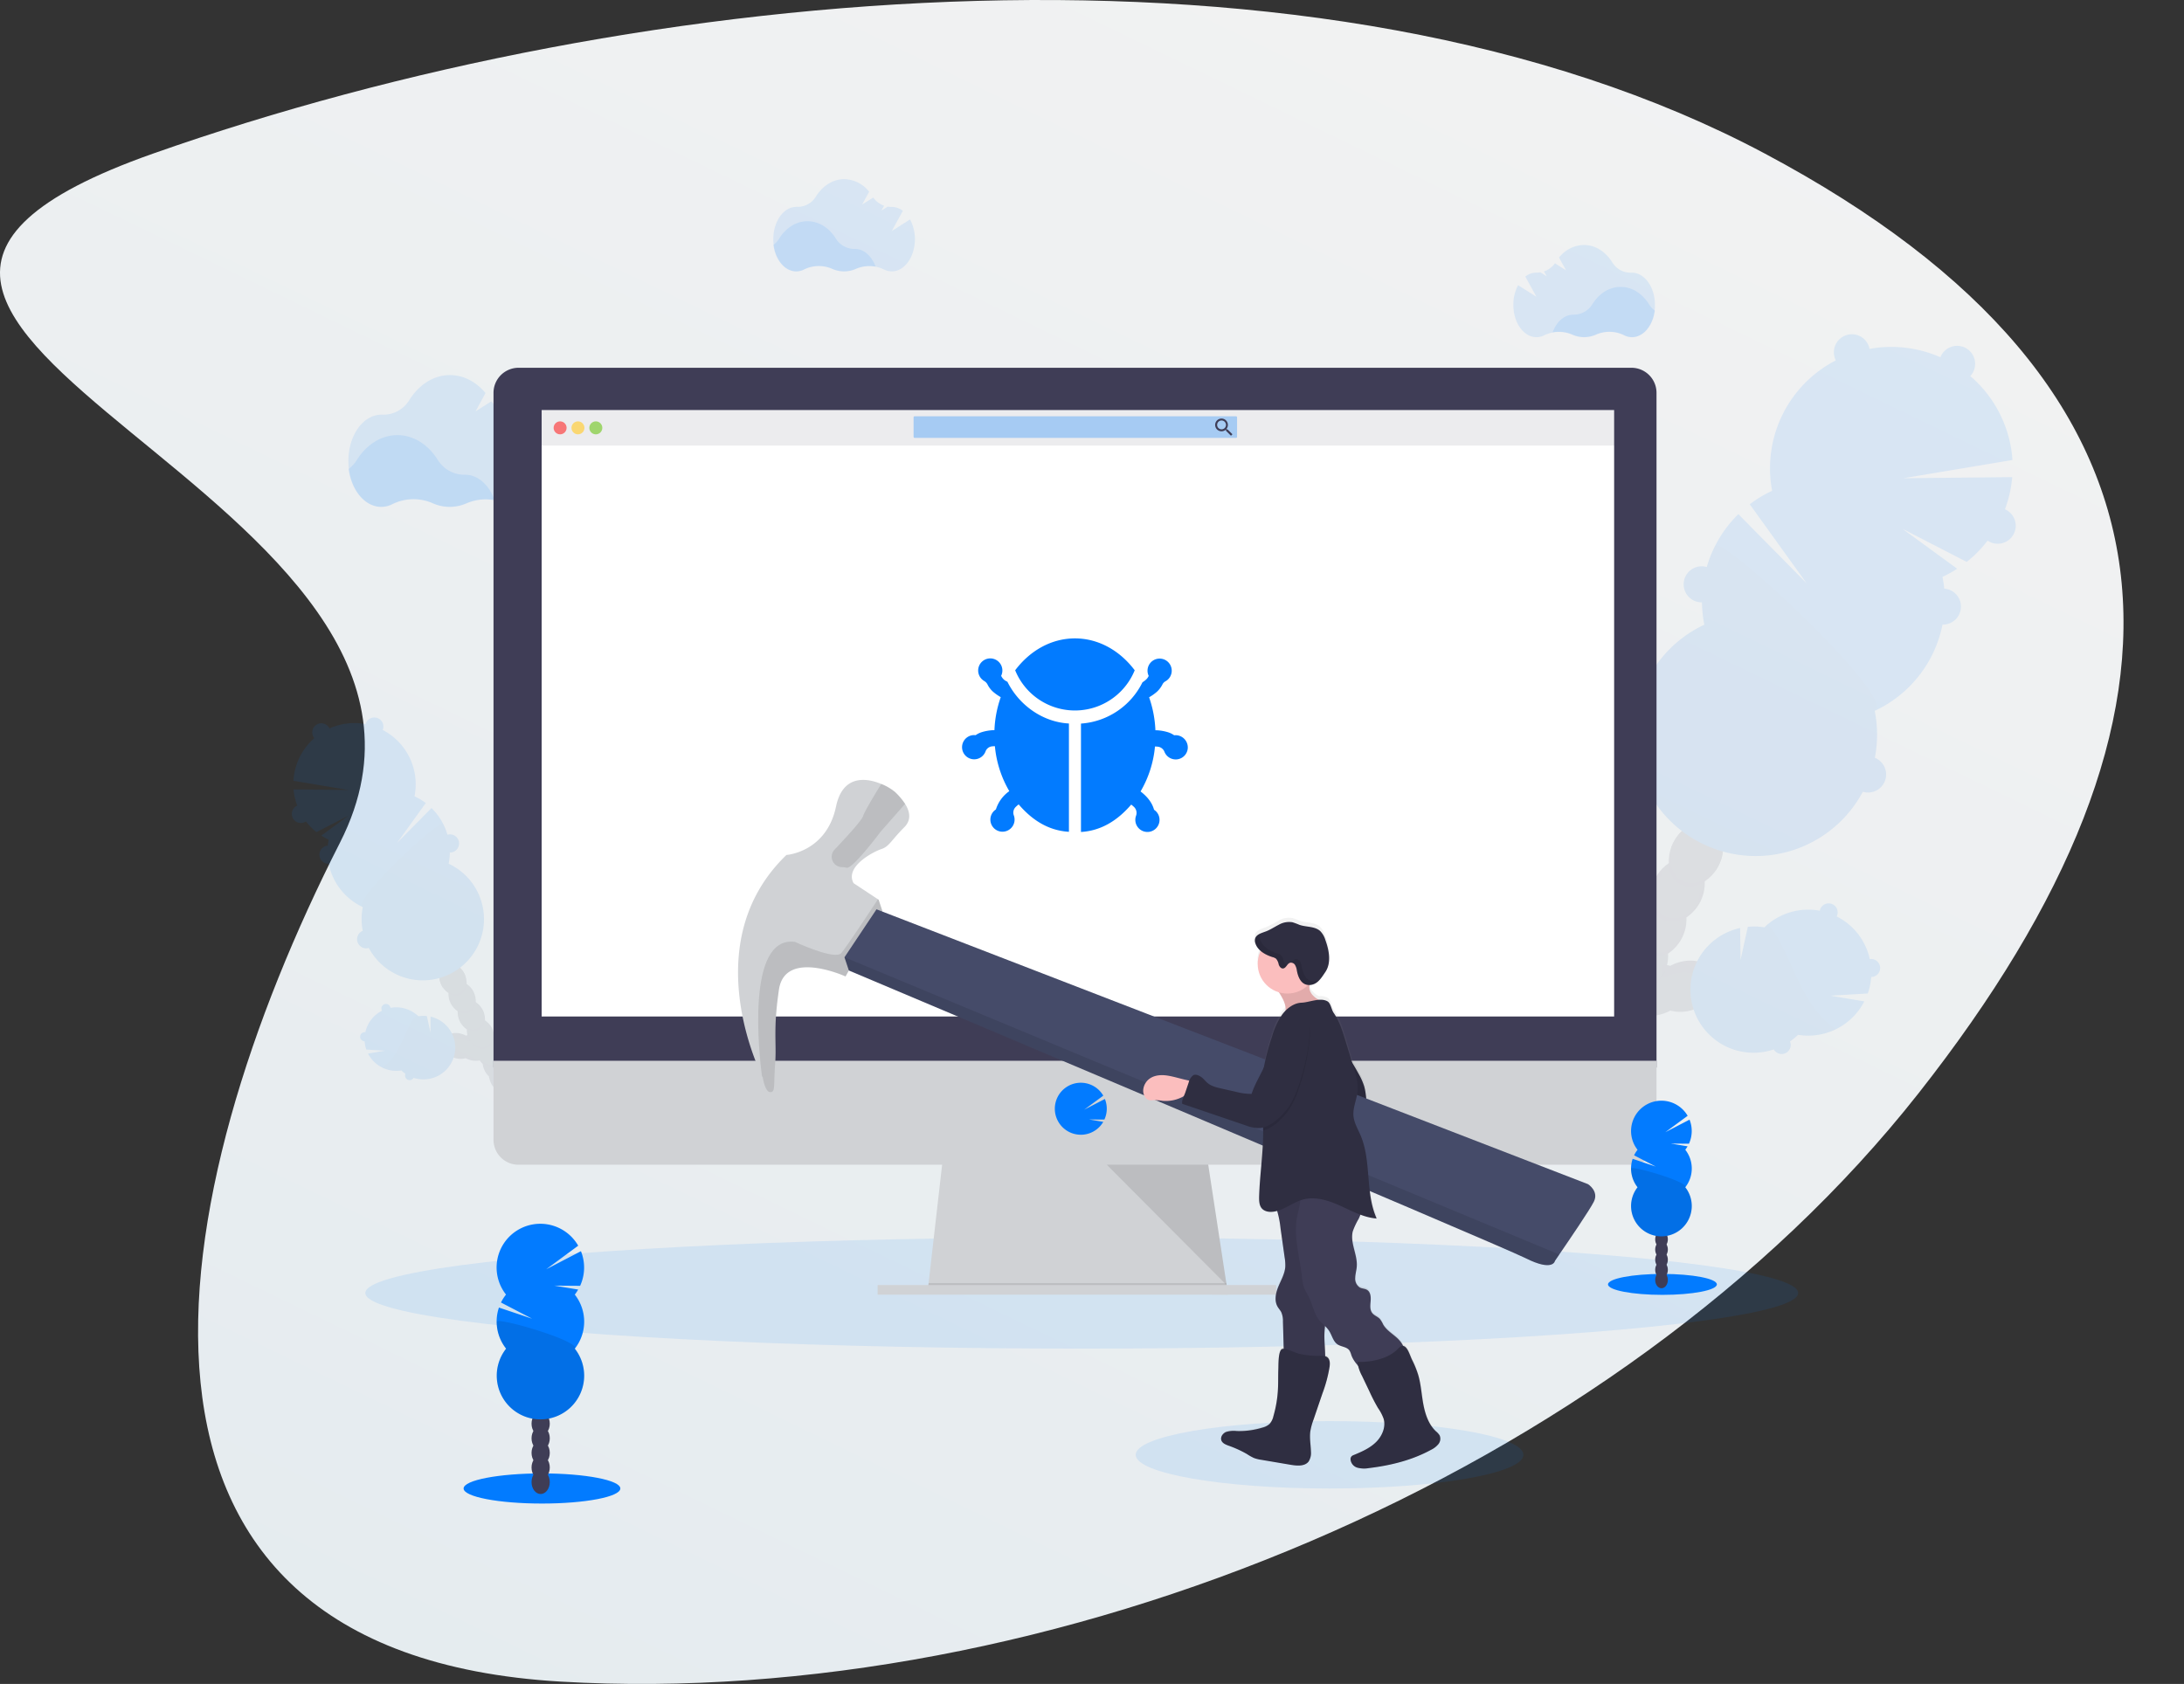 <svg xmlns="http://www.w3.org/2000/svg" xmlns:xlink="http://www.w3.org/1999/xlink" width="943.896" height="727.911" viewBox="0 0 943.896 727.911">
  <rect x="0" y="0" width="943.896" height="727.911" fill="#333333" stroke="none"/>
  <defs>
    <linearGradient id="linear-gradient" x1="0.878" x2="0.174" y2="1" gradientUnits="objectBoundingBox">
      <stop offset="0" stop-color="#f3f3f3"/>
      <stop offset="1" stop-color="#e4ebef"/>
    </linearGradient>
    <clipPath id="clip-path">
      <rect id="Rectangle_66" data-name="Rectangle 66" width="890.512" height="572.488" transform="translate(1152 1803)" fill="#60ffb5" stroke="#707070" stroke-width="1"/>
    </clipPath>
    <linearGradient id="linear-gradient-2" x1="0.459" y1="0.999" x2="0.459" y2="-0.006" gradientUnits="objectBoundingBox">
      <stop offset="0" stop-color="gray" stop-opacity="0.251"/>
      <stop offset="0.54" stop-color="gray" stop-opacity="0.122"/>
      <stop offset="1" stop-color="gray" stop-opacity="0.102"/>
    </linearGradient>
  </defs>
  <g id="qa" transform="translate(-1051.616 -1676.557)">
    <path id="Path_160" data-name="Path 160" d="M-147.252-391.816c211.15-74.457,505.9-101.574,696.641,0s196.386,241.17,66.3,406.3S240.2,280.985,29.051,268.691-143.334,57.126-66.442-93.987-358.4-317.359-147.252-391.816Z" transform="translate(1265 2134.772)" fill="url(#linear-gradient)"/>
    <g id="Mask_Group_4" data-name="Mask Group 4" transform="translate(-47 -49)" clip-path="url(#clip-path)">
      <g id="qa-blue" transform="translate(1224.721 1803)">
        <ellipse id="Ellipse_13" data-name="Ellipse 13" cx="309.626" cy="24.042" rx="309.626" ry="24.042" transform="translate(31.786 457.431)" fill="#027bff" opacity="0.1"/>
        <g id="Group_17" data-name="Group 17" opacity="0.1">
          <path id="Path_53" data-name="Path 53" d="M680.23,386.071c-1.85-5.617-9.354-8.2-16.756-5.77a18.046,18.046,0,0,0-3.082,1.333c-.474-.131-.962-.248-1.457-.335a16.338,16.338,0,0,0,.459-4.947,17.922,17.922,0,0,0,7.941-15.642,17.944,17.944,0,0,0,7.912-15.642,17.31,17.31,0,0,0,6-6.79c3.57-7.067,2.091-15.008-3.307-17.74s-12.676.787-16.246,7.854a17.259,17.259,0,0,0-1.916,8.852,17.944,17.944,0,0,0-7.912,15.642,17.944,17.944,0,0,0-7.912,15.642,17.951,17.951,0,0,0-7.941,15.649,17.31,17.31,0,0,0-6,6.79,18.548,18.548,0,0,0-1.515,4.182,15.429,15.429,0,0,0-3.235-3.446,18.488,18.488,0,0,0-.729-3.278c-2.433-7.409-8.961-11.926-14.571-10.076s-8.2,9.347-5.77,16.756a16.806,16.806,0,0,0,5.508,8.072,18.489,18.489,0,0,0,.729,3.278,16.029,16.029,0,0,0,7.395,9.289,16.932,16.932,0,0,0-.6,2.841,18.424,18.424,0,0,0-5.493,10.862,18.41,18.41,0,0,0-5.493,10.87,17.946,17.946,0,0,0-3.643,4.961c-3.577,7.067-2.1,15.015,3.3,17.74s12.676-.78,16.254-7.854a17.936,17.936,0,0,0,1.821-5.894,18.424,18.424,0,0,0,5.493-10.862,18.41,18.41,0,0,0,5.493-10.87,18.367,18.367,0,0,0,5.427-10.862,18.366,18.366,0,0,0,5.508-10.884,17.565,17.565,0,0,0,2.47-2.914,17.091,17.091,0,0,0,8.939-.561,18.037,18.037,0,0,0,3.082-1.333,16.9,16.9,0,0,0,9.777-.35C677.535,398.223,682.073,391.7,680.23,386.071Z" transform="translate(-64.584 -41.592)" fill="#3f3d56"/>
          <g id="Group_15" data-name="Group 15" opacity="0.1">
            <path id="Path_54" data-name="Path 54" d="M667.168,363.923a15.663,15.663,0,0,1-2.506,2,16.755,16.755,0,0,1-.809,6.142,19.068,19.068,0,0,0,1.53-2.5,17.951,17.951,0,0,0,1.785-5.646Z" transform="translate(-64.584 -41.592)"/>
            <path id="Path_55" data-name="Path 55" d="M675.079,348.282a15.664,15.664,0,0,1-2.506,2,16.754,16.754,0,0,1-.809,6.142,18.686,18.686,0,0,0,1.53-2.506A18.107,18.107,0,0,0,675.079,348.282Z" transform="translate(-64.584 -41.592)"/>
            <path id="Path_56" data-name="Path 56" d="M657.136,342.461a15.963,15.963,0,0,1,.124-3.213,18.161,18.161,0,0,0-3.482,4.786,18.677,18.677,0,0,0-1.107,2.717A16.573,16.573,0,0,1,657.136,342.461Z" transform="translate(-64.584 -41.592)"/>
            <path id="Path_57" data-name="Path 57" d="M606.918,437.119a17.187,17.187,0,0,1,2.149-2.462,16.7,16.7,0,0,1,.634-2.914,18.275,18.275,0,0,0-1.668,2.7,18.661,18.661,0,0,0-1.115,2.674Z" transform="translate(-64.584 -41.592)"/>
            <path id="Path_58" data-name="Path 58" d="M612.411,426.264a17.189,17.189,0,0,1,2.149-2.462,16.744,16.744,0,0,1,.6-2.841h0a18.7,18.7,0,0,0-1.6,2.615,19.488,19.488,0,0,0-1.151,2.688Z" transform="translate(-64.584 -41.592)"/>
            <path id="Path_59" data-name="Path 59" d="M659.248,379.565a15.17,15.17,0,0,1-2.5,2,16.357,16.357,0,0,1-.459,4.947,13.661,13.661,0,0,1,1.457.335,18.041,18.041,0,0,1,3.082-1.333c7.416-2.433,14.913.153,16.756,5.77a8.51,8.51,0,0,1,.233,4.371c2.441-2.87,3.453-6.367,2.4-9.573-1.85-5.617-9.354-8.2-16.756-5.77a18.039,18.039,0,0,0-3.082,1.333c-.474-.131-.962-.248-1.457-.335C659.066,380.723,659.168,380.148,659.248,379.565Z" transform="translate(-64.584 -41.592)"/>
            <path id="Path_60" data-name="Path 60" d="M604.208,442.576a18.274,18.274,0,0,0-1.668,2.7A19.344,19.344,0,0,0,601.418,448a17.839,17.839,0,0,1,2.186-2.477A16.7,16.7,0,0,1,604.208,442.576Z" transform="translate(-64.584 -41.592)"/>
            <path id="Path_61" data-name="Path 61" d="M649.187,358.1a16.031,16.031,0,0,1,.124-3.213,18.162,18.162,0,0,0-3.482,4.786,18.678,18.678,0,0,0-1.107,2.717,16.576,16.576,0,0,1,4.466-4.291Z" transform="translate(-64.584 -41.592)"/>
            <path id="Path_62" data-name="Path 62" d="M637.757,421.893a17.7,17.7,0,0,1-.729,3.191,19.436,19.436,0,0,0,1.523-2.506,18.567,18.567,0,0,0,1.188-2.914A17.648,17.648,0,0,1,637.757,421.893Z" transform="translate(-64.584 -41.592)"/>
            <path id="Path_63" data-name="Path 63" d="M626.77,443.618a17.6,17.6,0,0,1-.729,3.191,18.694,18.694,0,0,0,1.53-2.506,19.285,19.285,0,0,0,1.187-2.914,17.178,17.178,0,0,1-1.989,2.229Z" transform="translate(-64.584 -41.592)"/>
            <path id="Path_64" data-name="Path 64" d="M632.264,432.748a17.556,17.556,0,0,1-.729,3.191,19.424,19.424,0,0,0,1.559-2.462,18.575,18.575,0,0,0,1.188-2.914A17.654,17.654,0,0,1,632.264,432.748Z" transform="translate(-64.584 -41.592)"/>
            <path id="Path_65" data-name="Path 65" d="M643.25,411.03a17.484,17.484,0,0,1-.729,3.184,18.849,18.849,0,0,0,1.523-2.5,18.564,18.564,0,0,0,1.195-2.965A16.918,16.918,0,0,1,643.25,411.03Z" transform="translate(-64.584 -41.592)"/>
            <path id="Path_66" data-name="Path 66" d="M607.282,383.557c5.624-1.843,12.152,2.666,14.571,10.076a18.712,18.712,0,0,1,.729,3.286,15.431,15.431,0,0,1,3.235,3.446,18.6,18.6,0,0,1,1.515-4.189c.255-.5.532-.969.816-1.457a15.349,15.349,0,0,0-2.914-3.045,18.489,18.489,0,0,0-.729-3.278c-2.433-7.409-8.961-11.926-14.571-10.076-3.206,1.049-5.42,3.941-6.28,7.6a8.516,8.516,0,0,1,3.628-2.361Z" transform="translate(-64.584 -41.592)"/>
            <path id="Path_67" data-name="Path 67" d="M633.364,389.386a15.915,15.915,0,0,1,.131-3.206,18.019,18.019,0,0,0-3.49,4.786,18.272,18.272,0,0,0-1.107,2.71A16.756,16.756,0,0,1,633.364,389.386Z" transform="translate(-64.584 -41.592)"/>
            <path id="Path_68" data-name="Path 68" d="M641.276,373.737a15.92,15.92,0,0,1,.131-3.206,17.86,17.86,0,0,0-3.49,4.779,18.67,18.67,0,0,0-1.107,2.717,16.573,16.573,0,0,1,4.466-4.291Z" transform="translate(-64.584 -41.592)"/>
            <path id="Path_69" data-name="Path 69" d="M621.277,454.48a17.667,17.667,0,0,1-.729,3.2,18.748,18.748,0,0,0,2.717-5.457,17.176,17.176,0,0,1-1.989,2.258Z" transform="translate(-64.584 -41.592)"/>
          </g>
          <path id="Path_70" data-name="Path 70" d="M691.027,313.786a17.251,17.251,0,0,0,6-6.79c3.577-7.067,2.1-15.015-3.3-17.747s-12.677.787-16.254,7.861a17.251,17.251,0,0,0-1.909,8.874,17.944,17.944,0,0,0-7.912,15.642,17.2,17.2,0,0,0-6,6.79,17.987,17.987,0,0,0-1.1,2.688,15.19,15.19,0,0,1,7.846-5.828,8.917,8.917,0,0,0,11.321,5.712,15.19,15.19,0,0,1,0,9.77,18.559,18.559,0,0,0,1.515-2.477,17.252,17.252,0,0,0,1.909-8.852,17.9,17.9,0,0,0,7.912-15.642Z" transform="translate(-64.584 -41.592)" fill="#3f3d56"/>
          <path id="Path_71" data-name="Path 71" d="M777.984,213.511a52.45,52.45,0,0,0,6.353-3.519l-23.553-17.208,27.684,14.257a52.549,52.549,0,0,0,19.67-36.652l-47.049.481,47.151-7.883A52.454,52.454,0,1,0,704.366,176.3a52.518,52.518,0,0,0-9.66,5.828l24.588,34.19-29.52-29.928a52.512,52.512,0,0,0-14.694,47.8A52.454,52.454,0,1,0,748.7,271.422a52.454,52.454,0,0,0,29.287-57.911Z" transform="translate(-64.584 -41.592)" fill="#027bff"/>
          <path id="Path_72" data-name="Path 72" d="M679.72,200.164a52.286,52.286,0,0,0-4.626,34.03,52.454,52.454,0,1,0,73.618,37.228C759.006,266.643,682.357,194.911,679.72,200.164Z" transform="translate(-64.584 -41.592)" opacity="0.1"/>
          <circle id="Ellipse_14" data-name="Ellipse 14" cx="7.788" cy="7.788" r="7.788" transform="translate(666.461 67.047)" fill="#027bff"/>
          <circle id="Ellipse_15" data-name="Ellipse 15" cx="7.788" cy="7.788" r="7.788" transform="translate(711.95 72.045)" fill="#027bff"/>
          <circle id="Ellipse_16" data-name="Ellipse 16" cx="7.788" cy="7.788" r="7.788" transform="translate(729.493 142.027)" fill="#027bff"/>
          <circle id="Ellipse_17" data-name="Ellipse 17" cx="7.788" cy="7.788" r="7.788" transform="translate(705.816 176.975)" fill="#027bff"/>
          <circle id="Ellipse_18" data-name="Ellipse 18" cx="7.788" cy="7.788" r="7.788" transform="translate(673.469 249.559)" fill="#027bff"/>
          <circle id="Ellipse_19" data-name="Ellipse 19" cx="7.788" cy="7.788" r="7.788" transform="translate(673.469 249.559)" opacity="0.1"/>
          <circle id="Ellipse_20" data-name="Ellipse 20" cx="7.788" cy="7.788" r="7.788" transform="translate(601.549 167.351)" fill="#027bff"/>
          <circle id="Ellipse_21" data-name="Ellipse 21" cx="7.788" cy="7.788" r="7.788" transform="translate(601.549 167.351)" opacity="0.1"/>
          <path id="Path_73" data-name="Path 73" d="M665.616,344.829c-5.18-2.615-6.746-10.025-3.723-16.858-.16.277-.313.561-.459.86-3.577,7.067-2.1,15.008,3.3,17.74s12.676-.787,16.246-7.854c.153-.291.284-.59.415-.882C677.688,344.326,670.788,347.451,665.616,344.829Z" transform="translate(-64.584 -41.592)" opacity="0.1"/>
          <path id="Path_74" data-name="Path 74" d="M657.922,360.04c-5.173-2.615-6.746-10.025-3.716-16.866-.16.284-.321.568-.466.86-3.577,7.067-2.1,15.015,3.3,17.74s12.676-.78,16.254-7.854c.146-.291.284-.583.415-.882C669.994,359.53,663.1,362.656,657.922,360.04Z" transform="translate(-64.584 -41.592)" opacity="0.1"/>
          <path id="Path_75" data-name="Path 75" d="M650.229,375.245c-5.173-2.615-6.746-10.025-3.716-16.858-.16.277-.32.561-.466.86-3.577,7.067-2.091,15.008,3.307,17.74s12.669-.787,16.246-7.854c.146-.291.284-.59.415-.882C662.308,374.742,655.409,377.868,650.229,375.245Z" transform="translate(-64.584 -41.592)" opacity="0.1"/>
          <path id="Path_76" data-name="Path 76" d="M642.565,390.493c-5.18-2.615-6.746-10.025-3.723-16.858-.16.277-.313.561-.466.852-3.57,7.067-2.091,15.015,3.307,17.747s12.677-.787,16.246-7.861c.153-.291.284-.583.415-.882C654.615,389.947,647.716,393.072,642.565,390.493Z" transform="translate(-64.584 -41.592)" opacity="0.1"/>
          <path id="Path_77" data-name="Path 77" d="M634.85,405.661c-5.18-2.615-6.746-10.025-3.723-16.858-.16.277-.313.561-.459.86-3.577,7.067-2.1,15.008,3.3,17.74s12.676-.787,16.254-7.854c.146-.291.284-.59.415-.882C646.936,405.158,640.022,408.284,634.85,405.661Z" transform="translate(-64.584 -41.592)" opacity="0.1"/>
          <path id="Path_78" data-name="Path 78" d="M627.157,420.873c-5.173-2.615-6.746-10.025-3.716-16.858-.16.277-.321.561-.466.852-3.577,7.067-2.1,15.015,3.307,17.747s12.64-.794,16.283-7.861c.146-.291.284-.583.415-.882C639.228,420.363,632.366,423.488,627.157,420.873Z" transform="translate(-64.584 -41.592)" opacity="0.1"/>
          <path id="Path_79" data-name="Path 79" d="M619.463,436.077c-5.173-2.615-6.746-10.025-3.715-16.858-.16.284-.313.561-.466.86-3.57,7.067-2.091,15.008,3.308,17.74s12.676-.787,16.246-7.854c.153-.291.284-.59.415-.882C631.542,435.575,624.643,438.7,619.463,436.077Z" transform="translate(-64.584 -41.592)" opacity="0.1"/>
          <path id="Path_80" data-name="Path 80" d="M611.777,451.289c-5.18-2.615-6.746-10.025-3.723-16.858q-.241.415-.459.852c-3.577,7.067-2.1,15.015,3.3,17.747s12.677-.787,16.254-7.861c.146-.291.277-.583.408-.882C623.849,450.779,616.95,453.875,611.777,451.289Z" transform="translate(-64.584 -41.592)" opacity="0.1"/>
          <path id="Path_81" data-name="Path 81" d="M606.721,461.284c-5.173-2.623-6.746-10.025-3.716-16.866-.16.284-.321.568-.466.86-3.577,7.067-2.1,15.015,3.3,17.74s12.676-.78,16.254-7.854c.146-.291.284-.583.415-.882C618.793,460.774,611.894,463.9,606.721,461.284Z" transform="translate(-64.584 -41.592)" opacity="0.1"/>
          <path id="Path_82" data-name="Path 82" d="M745.718,393.6a27.247,27.247,0,0,0,1.457-7.132,3.89,3.89,0,1,0-.59-7.737,27.182,27.182,0,0,0-14.308-18.439,3.893,3.893,0,1,0-6.95-3.512,3.641,3.641,0,0,0-.35,1.042,27.313,27.313,0,0,0-23.947,7.176,27.424,27.424,0,0,0-7.154-.211l-3.155,14.359-.189-13.842A27.262,27.262,0,1,0,705.1,417.755a3.847,3.847,0,0,0,1.639,1.574,3.89,3.89,0,0,0,5.333-5.012,27.21,27.21,0,0,0,3.5-2.856,27.283,27.283,0,0,0,28.639-14.447l-14.68-2.47Z" transform="translate(-64.584 -41.592)" fill="#027bff"/>
          <g id="Group_16" data-name="Group 16" opacity="0.1">
            <path id="Path_83" data-name="Path 83" d="M723.039,400.569c-5.42-7.154-8.742-15.627-12.567-23.757a99.357,99.357,0,0,0-5.151-9.733l-2.87-3.344c-.481.408-.962.831-1.457,1.275a27.42,27.42,0,0,0-7.154-.211l-3.154,14.359-.189-13.842a27.262,27.262,0,1,0,14.571,52.454,3.847,3.847,0,0,0,1.639,1.574,3.89,3.89,0,0,0,5.333-5.012,27.217,27.217,0,0,0,3.5-2.856,27.313,27.313,0,0,0,16.348-2.419A38.4,38.4,0,0,1,723.039,400.569Z" transform="translate(-64.584 -41.592)"/>
          </g>
          <path id="Path_84" data-name="Path 84" d="M627.055,369.825a3.89,3.89,0,0,0-3.482-5.646A27.226,27.226,0,0,0,615.048,349a27.332,27.332,0,0,0,.8-8.524l-14.316-2.441,13.9-.874a27.688,27.688,0,0,0-1.027-3.847,3.977,3.977,0,0,0,1.282-1.457,3.9,3.9,0,0,0-4.8-5.42,27.262,27.262,0,0,0-48.659,22.526,3.825,3.825,0,0,0-1.938,1.821,3.89,3.89,0,0,0,4.918,5.369,27.341,27.341,0,0,0,5.165,6.3,27.247,27.247,0,0,0,1.268,17.31l19.2-4.983-17.121,9a27.262,27.262,0,0,0,50.2-11.846,3.883,3.883,0,0,0,3.133-2.12Z" transform="translate(-64.584 -41.592)" fill="#027bff"/>
          <path id="Path_85" data-name="Path 85" d="M627.055,369.825a3.89,3.89,0,0,0-3.482-5.646A27.226,27.226,0,0,0,615.048,349c.117-.459.219-.911.306-1.37a9.6,9.6,0,0,0-1.406,1.246c-2.586,2.834-3.912,6.644-6.469,9.507-3.016,3.38-7.533,5.143-12.043,5.617a45.849,45.849,0,0,1-13.5-1.086c-3.686-.729-7.424-1.574-11.161-1.217a6.241,6.241,0,0,0-1.064.138c.219.211.437.423.663.627a27.248,27.248,0,0,0,1.268,17.31l19.2-4.99-17.121,9a27.262,27.262,0,0,0,50.2-11.846,3.883,3.883,0,0,0,3.133-2.12Z" transform="translate(-64.584 -41.592)" opacity="0.1"/>
        </g>
        <g id="Group_20" data-name="Group 20" opacity="0.1">
          <path id="Path_86" data-name="Path 86" d="M129.781,414.046c.933-2.834,4.714-4.138,8.444-2.914a9.307,9.307,0,0,1,1.552.67c.24-.066.488-.124.729-.168a8.2,8.2,0,0,1-.233-2.492,9.078,9.078,0,0,1-3.985-7.883,9.053,9.053,0,0,1-3.985-7.875,8.742,8.742,0,0,1-3.016-3.424c-1.792-3.555-1.064-7.555,1.668-8.939s6.389.4,8.189,3.956a8.743,8.743,0,0,1,.962,4.466,9.012,9.012,0,0,1,3.985,7.875,9.034,9.034,0,0,1,3.985,7.883,9.012,9.012,0,0,1,3.985,7.875,8.742,8.742,0,0,1,3.023,3.424,9.225,9.225,0,0,1,.729,2.113,7.766,7.766,0,0,1,1.625-1.741,9.163,9.163,0,0,1,.379-1.654c1.231-3.73,4.517-6,7.351-5.1s4.131,4.714,2.914,8.444a8.5,8.5,0,0,1-2.776,4.073,9.231,9.231,0,0,1-.379,1.647,8.087,8.087,0,0,1-3.723,4.677,9.353,9.353,0,0,1,.306,1.457,9.158,9.158,0,0,1,1.843,2.5,8.975,8.975,0,0,1,.918,2.972,9.144,9.144,0,0,1,1.85,2.5,9.027,9.027,0,0,1,.918,2.972,9.071,9.071,0,0,1,1.85,2.506c1.8,3.555,1.056,7.562-1.661,8.932s-6.389-.393-8.189-3.956a9.092,9.092,0,0,1-.918-2.972,9.252,9.252,0,0,1-2.768-5.471,9.252,9.252,0,0,1-2.768-5.471,9.179,9.179,0,0,1-1.85-2.5,9.273,9.273,0,0,1-.918-2.972,9.157,9.157,0,0,1-1.843-2.5,8.976,8.976,0,0,1-.918-2.972,8.475,8.475,0,0,1-1.246-1.457,8.67,8.67,0,0,1-4.5-.277,9.684,9.684,0,0,1-1.559-.678,8.458,8.458,0,0,1-4.918-.175C131.136,420.166,128.855,416.88,129.781,414.046Z" transform="translate(-64.584 -41.592)" fill="#3f3d56"/>
          <g id="Group_18" data-name="Group 18" opacity="0.1">
            <path id="Path_87" data-name="Path 87" d="M136.359,402.878a7.811,7.811,0,0,0,1.268,1.013,8.24,8.24,0,0,0,.408,3.089,8.7,8.7,0,0,1-.772-1.26,9.077,9.077,0,0,1-.9-2.841Z" transform="translate(-64.584 -41.592)"/>
            <path id="Path_88" data-name="Path 88" d="M132.374,395.01a8.166,8.166,0,0,0,1.268,1.005,8.3,8.3,0,0,0,.408,3.1A9.253,9.253,0,0,1,132.374,395.01Z" transform="translate(-64.584 -41.592)"/>
            <path id="Path_89" data-name="Path 89" d="M141.43,392.074a8.092,8.092,0,0,0-.058-1.617,9.225,9.225,0,0,1,1.756,2.411,9.471,9.471,0,0,1,.554,1.37,8.32,8.32,0,0,0-2.251-2.164Z" transform="translate(-64.584 -41.592)"/>
            <path id="Path_90" data-name="Path 90" d="M166.71,439.764a8.486,8.486,0,0,0-1.078-1.239,9.031,9.031,0,0,0-.321-1.457,9.636,9.636,0,0,1,.838,1.355,9.47,9.47,0,0,1,.561,1.341Z" transform="translate(-64.584 -41.592)"/>
            <path id="Path_91" data-name="Path 91" d="M163.92,434.292a8.489,8.489,0,0,0-1.078-1.239,8.559,8.559,0,0,0-.306-1.457h0a9.231,9.231,0,0,1,1.37,2.681Z" transform="translate(-64.584 -41.592)"/>
            <path id="Path_92" data-name="Path 92" d="M140.352,410.775a7.371,7.371,0,0,0,1.26,1,7.94,7.94,0,0,0,.233,2.492,7.3,7.3,0,0,0-.729.168,9.658,9.658,0,0,0-1.559-.67c-3.73-1.224-7.511.08-8.436,2.914a4.24,4.24,0,0,0-.124,2.186,5.049,5.049,0,0,1-1.209-4.816c.933-2.834,4.714-4.138,8.444-2.914a9.307,9.307,0,0,1,1.552.67c.24-.066.488-.124.729-.168a7.523,7.523,0,0,1-.16-.86Z" transform="translate(-64.584 -41.592)"/>
            <path id="Path_93" data-name="Path 93" d="M168.08,442.51a9.319,9.319,0,0,1,.838,1.362,9.472,9.472,0,0,1,.561,1.37A8.55,8.55,0,0,0,168.4,444,9.032,9.032,0,0,0,168.08,442.51Z" transform="translate(-64.584 -41.592)"/>
            <path id="Path_94" data-name="Path 94" d="M145.415,399.964a8.074,8.074,0,0,0-.058-1.617,9.1,9.1,0,0,1,1.756,2.411,9.378,9.378,0,0,1,.554,1.362A8.291,8.291,0,0,0,145.415,399.964Z" transform="translate(-64.584 -41.592)"/>
            <path id="Path_95" data-name="Path 95" d="M151.178,432.092a8.7,8.7,0,0,0,.357,1.6,9.2,9.2,0,0,1-1.37-2.747,8.534,8.534,0,0,0,1.013,1.144Z" transform="translate(-64.584 -41.592)"/>
            <path id="Path_96" data-name="Path 96" d="M156.707,443.035a9.224,9.224,0,0,0,.364,1.6,8.69,8.69,0,0,1-.772-1.26,9.384,9.384,0,0,1-.6-1.457A9.474,9.474,0,0,0,156.707,443.035Z" transform="translate(-64.584 -41.592)"/>
            <path id="Path_97" data-name="Path 97" d="M153.946,437.563a8.7,8.7,0,0,0,.357,1.6,9.379,9.379,0,0,1-.772-1.26,9.175,9.175,0,0,1-.6-1.457,8.538,8.538,0,0,0,1.013,1.115Z" transform="translate(-64.584 -41.592)"/>
            <path id="Path_98" data-name="Path 98" d="M148.409,426.614a8.64,8.64,0,0,0,.357,1.61,9.065,9.065,0,0,1-.729-1.26,8.908,8.908,0,0,1-.6-1.457A8.109,8.109,0,0,0,148.409,426.614Z" transform="translate(-64.584 -41.592)"/>
            <path id="Path_99" data-name="Path 99" d="M166.528,412.779c-2.834-.933-6.12,1.341-7.344,5.1a9.167,9.167,0,0,0-.379,1.654,7.745,7.745,0,0,0-1.632,1.734,9.346,9.346,0,0,0-.765-2.113c-.124-.248-.262-.488-.408-.729a7.745,7.745,0,0,1,1.457-1.53,9.163,9.163,0,0,1,.379-1.654c1.231-3.73,4.517-6,7.351-5.1a5.049,5.049,0,0,1,3.162,3.832A4.32,4.32,0,0,0,166.528,412.779Z" transform="translate(-64.584 -41.592)"/>
            <path id="Path_100" data-name="Path 100" d="M153.385,415.715a8.092,8.092,0,0,0-.058-1.617,9.1,9.1,0,0,1,1.756,2.411,9.471,9.471,0,0,1,.554,1.37,8.217,8.217,0,0,0-2.251-2.164Z" transform="translate(-64.584 -41.592)"/>
            <path id="Path_101" data-name="Path 101" d="M149.4,407.832a8.109,8.109,0,0,0-.058-1.617,9.349,9.349,0,0,1,1.756,2.411,9.47,9.47,0,0,1,.554,1.37A8.32,8.32,0,0,0,149.4,407.832Z" transform="translate(-64.584 -41.592)"/>
            <path id="Path_102" data-name="Path 102" d="M159.476,448.506a8.668,8.668,0,0,0,.364,1.61,9.187,9.187,0,0,1-.772-1.268,9.38,9.38,0,0,1-.6-1.457A9.467,9.467,0,0,0,159.476,448.506Z" transform="translate(-64.584 -41.592)"/>
          </g>
          <path id="Path_103" data-name="Path 103" d="M124.339,377.627a8.684,8.684,0,0,1-3.016-3.417c-1.8-3.562-1.056-7.562,1.661-8.939s6.389.393,8.189,3.956a8.692,8.692,0,0,1,.962,4.459,9.034,9.034,0,0,1,3.985,7.883,8.742,8.742,0,0,1,3.023,3.417,9.637,9.637,0,0,1,.554,1.355,7.7,7.7,0,0,0-3.956-2.914,4.488,4.488,0,0,1-5.7,2.914,7.664,7.664,0,0,0,0,4.918,9.606,9.606,0,0,1-.729-1.246,8.742,8.742,0,0,1-.969-4.459,9.056,9.056,0,0,1-3.985-7.883Z" transform="translate(-64.584 -41.592)" fill="#3f3d56"/>
          <path id="Path_104" data-name="Path 104" d="M80.539,327.111a26.824,26.824,0,0,1-3.2-1.77l11.86-8.67-13.944,7.176a26.475,26.475,0,0,1-9.9-18.461l23.706.248-23.757-3.978a26.438,26.438,0,1,1,52.316,6.7,26.757,26.757,0,0,1,4.867,2.914L110.1,328.495l14.869-15.066a26.46,26.46,0,0,1,7.4,24.078,26.438,26.438,0,1,1-37.082,18.752,26.431,26.431,0,0,1-14.753-29.141Z" transform="translate(-64.584 -41.592)" fill="#027bff"/>
          <path id="Path_105" data-name="Path 105" d="M130.043,320.394a26.315,26.315,0,0,1,2.331,17.142,26.438,26.438,0,1,1-37.082,18.752C90.1,353.877,128.71,317.749,130.043,320.394Z" transform="translate(-64.584 -41.592)" opacity="0.1"/>
          <circle id="Ellipse_22" data-name="Ellipse 22" cx="3.927" cy="3.927" r="3.927" transform="translate(31.749 232.686)" fill="#027bff"/>
          <circle id="Ellipse_23" data-name="Ellipse 23" cx="3.927" cy="3.927" r="3.927" transform="translate(8.83 235.206)" fill="#027bff"/>
          <circle id="Ellipse_24" data-name="Ellipse 24" cx="3.927" cy="3.927" r="3.927" transform="translate(0 270.46)" fill="#027bff"/>
          <circle id="Ellipse_25" data-name="Ellipse 25" cx="3.927" cy="3.927" r="3.927" transform="translate(11.926 288.069)" fill="#027bff"/>
          <circle id="Ellipse_26" data-name="Ellipse 26" cx="3.927" cy="3.927" r="3.927" transform="translate(28.216 324.634)" fill="#027bff"/>
          <circle id="Ellipse_27" data-name="Ellipse 27" cx="3.927" cy="3.927" r="3.927" transform="translate(28.216 324.634)" opacity="0.1"/>
          <circle id="Ellipse_28" data-name="Ellipse 28" cx="3.927" cy="3.927" r="3.927" transform="translate(64.446 283.217)" fill="#027bff"/>
          <circle id="Ellipse_29" data-name="Ellipse 29" cx="3.927" cy="3.927" r="3.927" transform="translate(64.446 283.217)" opacity="0.1"/>
          <path id="Path_106" data-name="Path 106" d="M137.146,393.269c2.608-1.319,3.395-5.049,1.872-8.495.08.146.16.284.233.43,1.8,3.563,1.056,7.562-1.668,8.939s-6.382-.393-8.181-3.956c-.073-.146-.146-.291-.211-.444C131.063,393.014,134.538,394.587,137.146,393.269Z" transform="translate(-64.584 -41.592)" opacity="0.1"/>
          <path id="Path_107" data-name="Path 107" d="M141.015,400.933c2.608-1.319,3.4-5.056,1.88-8.495.08.138.16.284.233.43,1.8,3.563,1.056,7.562-1.668,8.939s-6.382-.393-8.181-3.956c-.08-.146-.146-.3-.211-.444C134.939,400.692,138.421,402.252,141.015,400.933Z" transform="translate(-64.584 -41.592)" opacity="0.1"/>
          <path id="Path_108" data-name="Path 108" d="M144.89,408.59c2.608-1.319,3.4-5.049,1.872-8.495.087.146.16.284.24.437,1.8,3.555,1.049,7.562-1.668,8.932s-6.382-.393-8.181-3.956c-.08-.146-.146-.291-.211-.444C138.807,408.335,142.282,409.908,144.89,408.59Z" transform="translate(-64.584 -41.592)" opacity="0.1"/>
          <path id="Path_109" data-name="Path 109" d="M148.766,416.254c2.608-1.319,3.4-5.049,1.872-8.495.08.138.16.284.233.43,1.807,3.563,1.056,7.562-1.661,8.939s-6.389-.393-8.189-3.956c-.073-.146-.138-.3-.2-.444C142.683,415.992,146.158,417.573,148.766,416.254Z" transform="translate(-64.584 -41.592)" opacity="0.1"/>
          <path id="Path_110" data-name="Path 110" d="M152.642,423.911c2.608-1.319,3.395-5.049,1.872-8.487.08.138.16.284.233.43,1.8,3.563,1.056,7.562-1.661,8.939s-6.389-.4-8.189-3.956c-.073-.153-.138-.3-.211-.444C146.559,423.656,150.034,425.229,152.642,423.911Z" transform="translate(-64.584 -41.592)" opacity="0.1"/>
          <path id="Path_111" data-name="Path 111" d="M156.518,431.575c2.608-1.319,3.395-5.049,1.872-8.495.08.146.16.284.233.43,1.8,3.563,1.056,7.562-1.661,8.939s-6.389-.393-8.189-3.956c-.073-.146-.146-.291-.211-.444C150.435,431.291,153.91,432.894,156.518,431.575Z" transform="translate(-64.584 -41.592)" opacity="0.1"/>
          <path id="Path_112" data-name="Path 112" d="M160.394,439.239c2.6-1.319,3.395-5.056,1.872-8.495.08.138.16.284.233.43,1.8,3.563,1.056,7.562-1.668,8.939s-6.382-.4-8.181-3.956c-.073-.153-.146-.3-.211-.444C154.31,438.977,157.785,440.558,160.394,439.239Z" transform="translate(-64.584 -41.592)" opacity="0.1"/>
          <path id="Path_113" data-name="Path 113" d="M164.262,446.9c2.608-1.319,3.4-5.049,1.872-8.495.087.146.16.284.24.437,1.8,3.555,1.049,7.562-1.668,8.932s-6.382-.393-8.181-3.956c-.08-.146-.146-.291-.211-.444C158.186,446.641,161.654,448.215,164.262,446.9Z" transform="translate(-64.584 -41.592)" opacity="0.1"/>
          <path id="Path_114" data-name="Path 114" d="M166.834,451.93c2.608-1.319,3.395-5.049,1.872-8.495.08.146.16.284.233.437,1.8,3.555,1.056,7.562-1.661,8.932s-6.389-.393-8.189-3.956c-.073-.146-.146-.291-.211-.444C160.729,451.69,164.2,453.249,166.834,451.93Z" transform="translate(-64.584 -41.592)" opacity="0.1"/>
          <path id="Path_115" data-name="Path 115" d="M96.793,417.835a13.528,13.528,0,0,1-.729-3.592,1.96,1.96,0,1,1,.3-3.9,13.711,13.711,0,0,1,7.205-9.289,1.963,1.963,0,1,1,3.5-1.77,1.778,1.778,0,0,1,.175.524,13.784,13.784,0,0,1,12.065,3.643,13.609,13.609,0,0,1,3.643-.1l1.588,7.227.036-6.972a13.733,13.733,0,1,1-7.344,26.438,2.011,2.011,0,0,1-.823.794,1.967,1.967,0,0,1-2.7-2.528,13.725,13.725,0,0,1-1.756-1.457,13.747,13.747,0,0,1-14.425-7.285l7.395-1.246Z" transform="translate(-64.584 -41.592)" fill="#027bff"/>
          <g id="Group_19" data-name="Group 19" opacity="0.1">
            <path id="Path_116" data-name="Path 116" d="M108.216,421.346c2.732-3.643,4.408-7.868,6.331-11.962a48.594,48.594,0,0,1,2.594-4.91l1.457-1.683c.248.211.488.423.729.641a13.609,13.609,0,0,1,3.643-.1l1.588,7.227.022-6.95a13.733,13.733,0,1,1-7.344,26.438,2.011,2.011,0,0,1-.823.794,1.967,1.967,0,0,1-2.7-2.528,13.725,13.725,0,0,1-1.756-1.457,13.842,13.842,0,0,1-8.24-1.217,19.371,19.371,0,0,0,4.5-4.291Z" transform="translate(-64.584 -41.592)"/>
          </g>
          <path id="Path_117" data-name="Path 117" d="M156.569,405.858a1.952,1.952,0,0,1,.867-2.63,1.923,1.923,0,0,1,.889-.211,13.733,13.733,0,0,1,4.291-7.65,13.631,13.631,0,0,1-.4-4.291l7.205-1.209-7-.444a13.588,13.588,0,0,1,.525-1.938,1.923,1.923,0,0,1-.648-.728,1.967,1.967,0,0,1,2.419-2.732,13.572,13.572,0,0,1,5-4.32,13.726,13.726,0,0,1,19.5,15.663,1.96,1.96,0,0,1-1.5,3.621,13.653,13.653,0,0,1-2.6,3.162,13.769,13.769,0,0,1-.634,8.742l-9.638-2.535,8.619,4.539a13.74,13.74,0,0,1-23.918-1.122,13.922,13.922,0,0,1-1.413-4.845A1.945,1.945,0,0,1,156.569,405.858Z" transform="translate(-64.584 -41.592)" fill="#027bff"/>
          <path id="Path_118" data-name="Path 118" d="M156.569,405.858a1.952,1.952,0,0,1,.867-2.63,1.923,1.923,0,0,1,.889-.211,13.733,13.733,0,0,1,4.291-7.65c-.058-.226-.109-.459-.153-.685a5.3,5.3,0,0,1,.729.626c1.3,1.457,1.974,3.344,3.257,4.786a9.4,9.4,0,0,0,6.069,2.834,22.977,22.977,0,0,0,6.8-.546,19.927,19.927,0,0,1,5.624-.619l.539.073-.335.313a13.769,13.769,0,0,1-.634,8.742l-9.66-2.535,8.619,4.539a13.74,13.74,0,0,1-23.918-1.122,13.922,13.922,0,0,1-1.413-4.845A1.945,1.945,0,0,1,156.569,405.858Z" transform="translate(-64.584 -41.592)" opacity="0.1"/>
        </g>
        <path id="Path_119" data-name="Path 119" d="M316.911,79.41a14.738,14.738,0,0,0-8.553.933,12.618,12.618,0,0,1-10.272,0,14.4,14.4,0,0,0-12.079.24,7.489,7.489,0,0,1-3.475.867c-4.9,0-8.968-4.932-9.813-11.438a9.523,9.523,0,0,0,2.448-2.637c2.87-4.626,7.285-7.6,12.3-7.6s9.391,2.914,12.261,7.511a9.471,9.471,0,0,0,8.13,4.473h.131C311.855,71.739,315.228,74.864,316.911,79.41Z" transform="translate(-64.584 -41.592)" fill="#027bff" opacity="0.1"/>
        <path id="Path_120" data-name="Path 120" d="M331.788,59.011l-7.912,5.02,4.8-8.742a7.825,7.825,0,0,0-4.786-1.7h-.124a9.391,9.391,0,0,1-1.639-.124l-2.688,1.7,1.151-2.091A9.609,9.609,0,0,1,315.9,49.54l-4.816,3.009,3.031-5.515a14.043,14.043,0,0,0-10.753-5.442c-4.99,0-9.471,2.972-12.312,7.6a9.194,9.194,0,0,1-8.138,4.371h-.24c-5.508,0-9.981,6.244-9.981,13.959s4.473,13.951,9.981,13.951a7.489,7.489,0,0,0,3.475-.867,14.367,14.367,0,0,1,12.079-.233,12.655,12.655,0,0,0,10.272,0,14.389,14.389,0,0,1,11.97.233,7.541,7.541,0,0,0,3.439.845c5.515,0,9.981-6.244,9.981-13.951a17.746,17.746,0,0,0-2.1-8.487Z" transform="translate(-64.584 -41.592)" fill="#027bff" opacity="0.1"/>
        <path id="Path_121" data-name="Path 121" d="M152.263,180.341a21.127,21.127,0,0,0-12.217,1.326,18,18,0,0,1-14.673-.036,20.559,20.559,0,0,0-17.252.342,10.746,10.746,0,0,1-4.969,1.238c-6.994,0-12.815-7.045-14.024-16.341a13.412,13.412,0,0,0,3.5-3.767c4.1-6.608,10.454-10.855,17.587-10.855s13.4,4.2,17.485,10.731a13.492,13.492,0,0,0,11.657,6.389h.182C145.058,169.362,149.881,173.828,152.263,180.341Z" transform="translate(-64.584 -41.592)" fill="#027bff" opacity="0.1"/>
        <path id="Path_122" data-name="Path 122" d="M173.536,151.163l-11.307,7.169,6.863-12.48a11.176,11.176,0,0,0-6.841-2.441h-.182a13.23,13.23,0,0,1-2.346-.175l-3.817,2.47,1.646-2.987a13.624,13.624,0,0,1-6.7-5.1l-6.863,4.371,4.32-7.941c-4.014-4.816-9.42-7.766-15.365-7.766-7.132,0-13.485,4.24-17.587,10.848A13.15,13.15,0,0,1,103.7,143.4h-.386c-7.875,0-14.257,8.925-14.257,19.94s6.382,19.94,14.257,19.94a10.644,10.644,0,0,0,4.969-1.246,20.559,20.559,0,0,1,17.252-.335,18,18,0,0,0,14.673.036,20.581,20.581,0,0,1,17.106.328,10.673,10.673,0,0,0,4.91,1.217c7.875,0,14.257-8.932,14.257-19.94a25.324,25.324,0,0,0-2.943-12.181Z" transform="translate(-64.584 -41.592)" fill="#027bff" opacity="0.1"/>
        <path id="Path_123" data-name="Path 123" d="M609.5,107.823a14.745,14.745,0,0,1,8.553.933,12.6,12.6,0,0,0,10.265,0A14.4,14.4,0,0,1,640.4,109a7.511,7.511,0,0,0,3.475.867c4.9,0,8.976-4.932,9.821-11.438a9.42,9.42,0,0,1-2.448-2.637c-2.856-4.641-7.322-7.635-12.327-7.635s-9.383,2.914-12.254,7.511a9.471,9.471,0,0,1-8.145,4.5H618.4C614.524,100.151,611.143,103.277,609.5,107.823Z" transform="translate(-64.584 -41.592)" fill="#027bff" opacity="0.1"/>
        <path id="Path_124" data-name="Path 124" d="M594.584,87.424l7.912,5.005-4.808-8.742a7.839,7.839,0,0,1,4.786-1.7h.131a9.47,9.47,0,0,0,1.639-.124l2.681,1.7-1.151-2.091a9.624,9.624,0,0,0,4.735-3.519l4.8,3.045-3.038-5.515a14,14,0,0,1,10.76-5.442c4.99,0,9.471,2.972,12.312,7.6a9.187,9.187,0,0,0,8.138,4.371h.262c5.515,0,9.981,6.244,9.981,13.959s-4.466,13.951-9.981,13.951a7.533,7.533,0,0,1-3.475-.867,14.367,14.367,0,0,0-12.079-.233,12.64,12.64,0,0,1-10.265,0,14.4,14.4,0,0,0-11.977.233,7.518,7.518,0,0,1-3.439.845c-5.508,0-9.981-6.244-9.981-13.951a17.747,17.747,0,0,1,2.055-8.524Z" transform="translate(-64.584 -41.592)" fill="#027bff" opacity="0.1"/>
        <ellipse id="Ellipse_30" data-name="Ellipse 30" cx="83.781" cy="14.571" rx="83.781" ry="14.571" transform="translate(364.725 536.841)" fill="#027bff" opacity="0.1"/>
        <path id="Path_125" data-name="Path 125" d="M404.656,482.2l-129.817-1.668.386-3.329,6.273-54.924H395.505l8.385,54.924.641,4.167Z" fill="#d0d2d5"/>
        <path id="Path_126" data-name="Path 126" d="M404.532,481.37H339.751l-64.912-.838.386-3.329H403.891Z" opacity="0.1"/>
        <rect id="Rectangle_67" data-name="Rectangle 67" width="172.261" height="4.16" transform="translate(253.201 478.041)" fill="#d0d2d5"/>
        <path id="Path_127" data-name="Path 127" d="M654.4,133.992a10.833,10.833,0,0,0-10.782-10.87H162.55a10.833,10.833,0,0,0-10.782,10.884V425.6H654.4Z" transform="translate(-64.584 -41.592)" fill="#3f3d56"/>
        <path id="Path_128" data-name="Path 128" d="M151.768,422.687V456.84a10.782,10.782,0,0,0,10.782,10.782H643.614A10.782,10.782,0,0,0,654.4,456.84V422.687Z" transform="translate(-64.584 -41.592)" fill="#d0d2d5"/>
        <rect id="Rectangle_68" data-name="Rectangle 68" width="463.514" height="262.133" transform="translate(107.99 99.816)" fill="#fff"/>
        <path id="Path_129" data-name="Path 129" d="M405.581,454.662a11.219,11.219,0,0,0,8.837-4.291h0a11.7,11.7,0,0,0,.874-1.282l-6.171-1.042,6.666.044a11.234,11.234,0,0,0,.211-8.9l-8.939,4.633,8.247-6.061a11.234,11.234,0,1,0-18.556,12.574h0a11.219,11.219,0,0,0,8.83,4.32Z" transform="translate(-64.584 -41.592)" fill="#027bff"/>
        <path id="Path_130" data-name="Path 130" d="M352.231,426.024l51.791,52.017-7.948-52.017Z" opacity="0.1"/>
        <rect id="Rectangle_69" data-name="Rectangle 69" width="464.016" height="15.314" transform="translate(107.626 99.845)" fill="#444053" opacity="0.1"/>
        <rect id="Rectangle_70" data-name="Rectangle 70" width="139.805" height="9.318" rx="0.423" transform="translate(268.734 102.512)" fill="#027bff" opacity="0.3"/>
        <path id="Path_131" data-name="Path 131" d="M468.97,149.728h-.342l-.124-.109a2.834,2.834,0,0,0,.656-1.814,2.754,2.754,0,1,0-2.747,2.776,2.841,2.841,0,0,0,1.814-.663l.124.109v.342l2.135,2.135.634-.641Zm-2.557,0a1.909,1.909,0,1,1,1.36-.562,1.923,1.923,0,0,1-1.36.562Z" transform="translate(-64.584 -41.592)" fill="#3f3d56"/>
        <circle id="Ellipse_31" data-name="Ellipse 31" cx="2.805" cy="2.805" r="2.805" transform="translate(113.163 104.697)" fill="#fa5959" opacity="0.8"/>
        <circle id="Ellipse_32" data-name="Ellipse 32" cx="2.805" cy="2.805" r="2.805" transform="translate(120.878 104.697)" fill="#fed253" opacity="0.8"/>
        <circle id="Ellipse_33" data-name="Ellipse 33" cx="2.805" cy="2.805" r="2.805" transform="translate(128.6 104.697)" fill="#8ccf4d" opacity="0.8"/>
        <path id="Path_132" data-name="Path 132" d="M428.887,253.886c-6.36-8.451-15.576-13.784-25.834-13.784s-19.474,5.333-25.834,13.784a27.89,27.89,0,0,0,51.667,0Z" transform="translate(-64.584 -41.592)" fill="#027bff"/>
        <path id="Path_133" data-name="Path 133" d="M373.861,258.833a6.681,6.681,0,0,1-1.282-.729,5.143,5.143,0,0,1-1.413-1.829,5.231,5.231,0,1,0-8.538,1.268,5.83,5.83,0,0,0,1.239,1A3.6,3.6,0,0,1,365.257,260a10.52,10.52,0,0,0,2.419,3.176,21.13,21.13,0,0,0,3.315,2.331,48.307,48.307,0,0,0-2.725,14.25,19.706,19.706,0,0,0-5.551.9,8.952,8.952,0,0,0-2.572,1.282,6.164,6.164,0,0,0-.634-.044,5.238,5.238,0,1,0,4.9,7.081,3.344,3.344,0,0,1,2.7-2.186,12.207,12.207,0,0,1,1.348-.087,46.917,46.917,0,0,0,6.229,19.43,15.284,15.284,0,0,0-5.792,7.912,2.184,2.184,0,0,0-.415.3,4.961,4.961,0,0,0-.612.568,5.231,5.231,0,1,0,8.779,1.712,3.431,3.431,0,0,1,.852-3.7,14.679,14.679,0,0,1,1.239-1.064c5.908,6.9,12.939,11.321,21.718,11.846V276.893C388.854,276.259,378.742,268.7,373.861,258.833Zm72.729,23.109a5.776,5.776,0,0,0-.634.044,9.877,9.877,0,0,0-2.572-1.282,19.569,19.569,0,0,0-5.551-.9,49.366,49.366,0,0,0-2.725-14.243,21.13,21.13,0,0,0,3.315-2.331,11.351,11.351,0,0,0,2.506-3.329,3.074,3.074,0,0,1,1.289-1.275,5.231,5.231,0,1,0-7.285-2.309,4.968,4.968,0,0,1-1.413,1.829,13.734,13.734,0,0,1-1.282.94,32.087,32.087,0,0,1-26.577,17.842v46.852c8.742-.525,15.816-4.969,21.718-11.846.459.364.845.692,1.173,1a3.541,3.541,0,0,1,.918,3.81,5.231,5.231,0,1,0,8.8-1.7,4.968,4.968,0,0,0-.612-.568c-.24-.189-.415-.3-.415-.3-.8-2.914-2.7-5.515-5.828-7.912a46.917,46.917,0,0,0,6.229-19.43,11.583,11.583,0,0,1,1.29.087,3.5,3.5,0,0,1,2.8,2.186,5.231,5.231,0,0,0,10.09-1.588,5.311,5.311,0,0,0-5.238-5.581Z" transform="translate(-64.584 -41.592)" fill="#027bff"/>
        <path id="Path_134" data-name="Path 134" d="M560.714,584.508a6.964,6.964,0,0,0-1.581-1.756c-3.184-3.009-4.663-7.424-5.449-11.751s-1.013-8.742-2.273-12.975a42.793,42.793,0,0,0-2.564-6.316c-.729-1.559-1.646-4.612-2.98-5.7a1.966,1.966,0,0,0-.918-.444,10.819,10.819,0,0,0-2.637-3.512c-2.084-1.887-4.626-3.388-6.018-5.828a13.119,13.119,0,0,0-1.406-2.4c-.94-1.035-2.426-1.457-3.293-2.55-1.129-1.413-.874-3.439-.729-5.238s0-3.956-1.559-4.9c-.932-.576-2.135-.517-3.1-1.027-1.457-.729-2.033-2.564-2-4.2s.539-3.235.67-4.874c.408-5.216-3.031-10.4-1.7-15.459a31.434,31.434,0,0,1,2.506-5.362,11.2,11.2,0,0,0,.729-1.85,26.033,26.033,0,0,0,7.1,1.712c-4.014-9-2.994-19.466-4.867-29.141l.24-.328a15.183,15.183,0,0,0,3.074-8.64c0-3.6-1.683-6.965-2.441-10.491-.648-2.994-.619-6.127-1.457-9.07a27.431,27.431,0,0,0-2.3-5.26q-1.362-2.528-2.863-4.976-1.4-4.633-2.8-9.267c-1.311-4.335-2.659-8.742-5.209-12.487-.933-1.37-1.217-4.153-2.652-4.983a6.418,6.418,0,0,0-3.788-.663c-2.025-1.137-3.8-2.776-4.058-5.02a4.866,4.866,0,0,1,.146-1.457h.248c3.206-.291,4.83-3.118,6.5-5.6,2.7-4.007,1.668-9.427,0-13.988a9.471,9.471,0,0,0-2.186-3.854c-2.339-2.186-6.039-1.7-9.056-2.761-1.013-.35-1.96-.882-2.994-1.129a8.96,8.96,0,0,0-5.938,1.115,59.08,59.08,0,0,1-5.471,2.849c-1.923.729-4.3,1.3-4.772,3.278a3.643,3.643,0,0,0,.16,1.989,7.416,7.416,0,0,0,2.251,3.249,12.975,12.975,0,0,0,7.919,18.082c.554.889,1.071,1.792,1.544,2.717a8.962,8.962,0,0,1,1.268,5.3,16.348,16.348,0,0,0-1.457,1.785,34.333,34.333,0,0,0-4.371,9.74,103.2,103.2,0,0,0-3.519,13.31c-1.778,3.781-3.949,7.395-5.238,11.365a25.652,25.652,0,0,1-6.834-.918l-6.149-1.391c-2.142-.488-4.371-1.013-6.047-2.426-.889-.729-1.581-1.7-2.484-2.419s-2.717-1.566-3.708-.969a2.915,2.915,0,0,0-.5.386c-.9-1.829-1.763-3.643-2.812-5.413-1.508-2.477-3.752-4.743-6.593-5.216a6.71,6.71,0,0,0-4.947,1.151c-1.661,1.18-2.7,3.643-1.457,5.3a9.685,9.685,0,0,0,1.013,1.035,21.279,21.279,0,0,1,2.251,3.125,15.962,15.962,0,0,0,9.828,6.382l-.255.729c-.517,1.515-1.617,3.344-1.341,4.918l27.349,9.362a16.85,16.85,0,0,0,5.508,1.217,8.893,8.893,0,0,0,2.186-.291v1.457c.073,9.609-1.457,19.153-1.741,28.755-.051,1.756,0,3.643,1.107,5.012,1.238,1.5,3.439,1.8,5.355,1.457a12.45,12.45,0,0,0,1.355-.306,50.5,50.5,0,0,1,1.4,7.365l1.807,13.012a19.77,19.77,0,0,1,.284,4.036c-.211,3.053-1.821,5.785-2.987,8.6s-1.858,6.193-.328,8.83c.481.816,1.144,1.508,1.574,2.353a9.574,9.574,0,0,1,.729,4.138q.168,5.887.321,11.788a1.333,1.333,0,0,0-.918.182c-1.515,1.18-1.348,6.8-1.457,8.538-.117,2.914,0,5.887-.16,8.83a52.613,52.613,0,0,1-1.9,11.722,7.5,7.5,0,0,1-1.668,3.359,7.1,7.1,0,0,1-2.965,1.537,33.869,33.869,0,0,1-11.227,1.53,11.049,11.049,0,0,0-4.568.386c-1.428.583-2.579,2.186-2.062,3.643.444,1.224,1.792,1.807,3.009,2.266a47.739,47.739,0,0,1,8.014,3.686,21.665,21.665,0,0,0,3.1,1.756,15.964,15.964,0,0,0,3.191.787l12.917,2.229c2.645.452,5.828.729,7.511-1.457a6.621,6.621,0,0,0,1-4.284c-.073-2.914-.656-5.879-.277-8.793a27.061,27.061,0,0,1,1.355-5.049q1.931-5.734,3.876-11.46a60.225,60.225,0,0,0,3.111-11.722c.182-1.457.168-3.118-.947-4.029a2.58,2.58,0,0,0-.962-.5c-.044-3.512-.5-7.03-.306-10.542.051-.874.138-1.749.211-2.63a12.826,12.826,0,0,1,1.8,2.127c1.246,1.952,1.7,4.531,3.606,5.828,1.617,1.107,4.014,1.049,5.151,2.652a7.473,7.473,0,0,1,.816,1.974A14.075,14.075,0,0,0,525.439,554a23.319,23.319,0,0,0,1.8,4.619q1.61,3.4,3.206,6.783a79.091,79.091,0,0,0,3.643,7.118,20.073,20.073,0,0,1,2.441,4.706c1.027,3.6-.648,7.548-3.3,10.2s-6.149,4.174-9.595,5.6a2.7,2.7,0,0,0-.976.583,1.887,1.887,0,0,0-.444,1.268,4.113,4.113,0,0,0,2.972,3.643,11.118,11.118,0,0,0,4.976.182c9.311-1.129,18.592-3.4,26.825-7.926a9.469,9.469,0,0,0,3.2-2.47,3.737,3.737,0,0,0,.532-3.8Z" transform="translate(-64.584 -41.592)" fill="url(#linear-gradient-2)"/>
        <path id="Path_135" data-name="Path 135" d="M521.367,421.135q2.331,3.577,4.371,7.329a26.953,26.953,0,0,1,2.31,5.224c.845,2.914.823,6.025,1.457,9,.729,3.5,2.433,6.834,2.433,10.418a14.979,14.979,0,0,1-3.074,8.568,40.667,40.667,0,0,1-6.426,6.63,136.685,136.685,0,0,1-9.092-44.593,15.646,15.646,0,0,1,.685-6.265c.474-1.239,2.747-4.633,4.211-3.3.532.488.67,2.688,1,3.424a26.314,26.314,0,0,0,2.127,3.57Z" transform="translate(-64.584 -41.592)" fill="#2f2e41"/>
        <path id="Path_136" data-name="Path 136" d="M521.367,421.135q2.331,3.577,4.371,7.329a26.953,26.953,0,0,1,2.31,5.224c.845,2.914.823,6.025,1.457,9,.729,3.5,2.433,6.834,2.433,10.418a14.979,14.979,0,0,1-3.074,8.568,40.667,40.667,0,0,1-6.426,6.63,136.685,136.685,0,0,1-9.092-44.593,15.646,15.646,0,0,1,.685-6.265c.474-1.239,2.747-4.633,4.211-3.3.532.488.67,2.688,1,3.424a26.314,26.314,0,0,0,2.127,3.57Z" transform="translate(-64.584 -41.592)" opacity="0.1"/>
        <path id="Path_137" data-name="Path 137" d="M329.3,321.741c-5.763,5.755-6.455,8.291-9.915,9.435s-15.911,7.591-12,14.738l10.52,6.95.306.2,1.61,4.837-15.911,28.325s-26.227-11.992-28.8,5.748-.94,22.584-1.632,32.055.226,12.21-2.084,12.21-3.22-6.222-3.22-6.222-.146-.284-.4-.816c-3.431-7.132-26.723-59.492,10.586-95.481,0,0,17.281-1.137,21.441-20.953,2.87-13.7,12.91-12.516,19.583-9.726a22.133,22.133,0,0,1,5.989,3.519,29.49,29.49,0,0,1,4.291,5.1C331.562,314.667,332.6,318.434,329.3,321.741Z" transform="translate(-64.584 -41.592)" fill="#d0d2d5"/>
        <path id="Path_138" data-name="Path 138" d="M318.208,353.068l1.61,4.837-15.911,28.325s-26.227-11.992-28.8,5.748-.94,22.584-1.632,32.055.226,12.21-2.084,12.21-3.22-6.222-3.22-6.222-.146-.284-.4-.816c-1.158-8.859-7.03-60.679,14.257-57.926,0,0,17.273,8.072,20.035,4.852,2.186-2.55,11.89-17.215,15.838-23.233Z" transform="translate(-64.584 -41.592)" opacity="0.1"/>
        <path id="Path_139" data-name="Path 139" d="M329.661,311.622l-10.52,11.955s-12.217,16.348-14.753,15.656a11.828,11.828,0,0,0-2.309-.27,4.488,4.488,0,0,1-2.914-7.562c4.167-4.371,11.846-12.669,12.349-14.512s5.391-9.923,7.839-13.879a22.133,22.133,0,0,1,5.989,3.519,29.5,29.5,0,0,1,4.32,5.092Z" transform="translate(-64.584 -41.592)" opacity="0.1"/>
        <path id="Path_140" data-name="Path 140" d="M627.31,483.621c-1.785,3.57-10.928,16.96-14.928,22.81l-1.872,2.754s-.729,4.837-12.669-1.158S305.35,383.652,305.35,383.652l-1.9-5.712,13.842-20.727,307.491,118.8S629.619,479.01,627.31,483.621Z" transform="translate(-64.584 -41.592)" fill="#454b69"/>
        <path id="Path_141" data-name="Path 141" d="M612.382,506.432l-1.872,2.754s-.729,4.837-12.669-1.158S305.35,383.652,305.35,383.652l-1.9-5.712Z" transform="translate(-64.584 -41.592)" opacity="0.1"/>
        <path id="Path_142" data-name="Path 142" d="M443.159,429.105c-2.849-.466-6.01-.24-8.225,1.61a6.768,6.768,0,0,0-2.36,4.488c-.189,2.018.984,4.415,3.009,4.568a9.584,9.584,0,0,0,1.457-.095,21.775,21.775,0,0,1,3.818.321,15.583,15.583,0,0,0,13.281-5.362c1.741-2.186-.554-3.133-2.608-3.57C448.717,430.468,445.971,429.557,443.159,429.105Z" transform="translate(-64.584 -41.592)" fill="#fbbebe"/>
        <path id="Path_143" data-name="Path 143" d="M491.883,494.9l1.807,12.837a19.557,19.557,0,0,1,.277,4.014c-.211,3.023-1.821,5.734-2.98,8.531s-1.865,6.149-.328,8.742c.474.809,1.137,1.5,1.566,2.339a9.413,9.413,0,0,1,.729,4.1l.5,18.213a114.611,114.611,0,0,0,16.887-.095.94.94,0,0,0,.612-.19.991.991,0,0,0,.211-.663c.248-4.262-.5-8.531-.255-12.793.087-1.559.306-3.111.335-4.677.087-6.346-3.045-12.56-2.1-18.833a41.527,41.527,0,0,1,1.166-4.684c2.994-10.928,2.36-22.41,1.7-33.695a.794.794,0,0,0-.146-.51.773.773,0,0,0-.393-.211,20.727,20.727,0,0,0-18.782,3.57c-.794.641-2.8,1.26-3.322,2.025-.729,1.064.226,2.127.648,3.257a41.448,41.448,0,0,1,1.872,8.72Z" transform="translate(-64.584 -41.592)" fill="#3f3d56"/>
        <path id="Path_144" data-name="Path 144" d="M491.883,494.9l1.807,12.837a19.557,19.557,0,0,1,.277,4.014c-.211,3.023-1.821,5.734-2.98,8.531s-1.865,6.149-.328,8.742c.474.809,1.137,1.5,1.566,2.339a9.413,9.413,0,0,1,.729,4.1l.5,18.213a114.611,114.611,0,0,0,16.887-.095.94.94,0,0,0,.612-.19.991.991,0,0,0,.211-.663c.248-4.262-.5-8.531-.255-12.793.087-1.559.306-3.111.335-4.677.087-6.346-3.045-12.56-2.1-18.833a41.527,41.527,0,0,1,1.166-4.684c2.994-10.928,2.36-22.41,1.7-33.695a.794.794,0,0,0-.146-.51.773.773,0,0,0-.393-.211,20.727,20.727,0,0,0-18.782,3.57c-.794.641-2.8,1.26-3.322,2.025-.729,1.064.226,2.127.648,3.257a41.448,41.448,0,0,1,1.872,8.72Z" transform="translate(-64.584 -41.592)" opacity="0.1"/>
        <path id="Path_145" data-name="Path 145" d="M525.665,491.03a31.584,31.584,0,0,0-2.506,5.318c-1.326,5.02,2.105,10.2,1.7,15.343-.131,1.625-.634,3.206-.67,4.83a4.506,4.506,0,0,0,2,4.182c.969.5,2.186.444,3.1,1.013,1.537.94,1.712,3.074,1.559,4.867s-.408,3.8.729,5.194c.867,1.085,2.353,1.508,3.286,2.535a12.5,12.5,0,0,1,1.406,2.375c1.391,2.433,3.934,3.919,6.018,5.828s3.847,4.706,2.914,7.351c-.685,1.938-2.608,3.133-4.459,4.043a47.3,47.3,0,0,1-10.615,3.752,2.564,2.564,0,0,1-1.217.066,2.6,2.6,0,0,1-1.064-.729c-2.149-2.105-4.371-4.313-5.362-7.147a7.337,7.337,0,0,0-.816-1.952c-1.137-1.6-3.533-1.537-5.151-2.637-1.894-1.29-2.353-3.847-3.592-5.777s-3.053-3.082-4.371-4.779c-2.229-2.827-2.776-6.6-4.371-9.828-.678-1.37-1.544-2.652-2.084-4.08a22.278,22.278,0,0,1-1-5.275c-1.027-8.509-3.643-17.077-2-25.5.364-1.85.925-3.643,1.158-5.551.4-3.3-.233-6.681.255-9.974a2.747,2.747,0,0,1,1.1-2.12,2.914,2.914,0,0,1,1.253-.255,85.43,85.43,0,0,1,12.953.291c2.186.211,4.633.656,5.945,2.441,1.115,1.53,1.056,3.577,1.413,5.435.444,2.288,1.6,3.533,2.819,5.326S526.561,489.18,525.665,491.03Z" transform="translate(-64.584 -41.592)" fill="#3f3d56"/>
        <path id="Path_146" data-name="Path 146" d="M508.858,550.231c1.151,0,2.426-.073,3.315.656,1.107.911,1.122,2.579.947,4A60.031,60.031,0,0,1,510,566.543l-3.876,11.372a26.705,26.705,0,0,0-1.355,5.012c-.379,2.914.2,5.828.277,8.742a6.851,6.851,0,0,1-1.005,4.247c-1.646,2.12-4.859,1.872-7.5,1.457l-12.9-2.186a15.354,15.354,0,0,1-3.191-.78,22.3,22.3,0,0,1-3.1-1.741,47.654,47.654,0,0,0-8.014-3.643c-1.209-.452-2.564-1.027-3-2.244-.517-1.457.634-3.06,2.062-3.643a11.166,11.166,0,0,1,4.568-.393,34.243,34.243,0,0,0,11.219-1.515,7.1,7.1,0,0,0,2.958-1.53,7.285,7.285,0,0,0,1.7-3.431,51.119,51.119,0,0,0,1.953-11.656c.153-2.914.051-5.828.168-8.742.073-1.727-.095-7.285,1.421-8.473,1.158-.889,5.923,1.566,7.489,1.923A36.423,36.423,0,0,0,508.858,550.231Z" transform="translate(-64.584 -41.592)" fill="#2f2e41"/>
        <path id="Path_147" data-name="Path 147" d="M551.36,558.332c1.26,4.174,1.457,8.589,2.273,12.88s2.258,8.669,5.442,11.656a7.19,7.19,0,0,1,1.581,1.748,3.686,3.686,0,0,1-.546,3.81,9.565,9.565,0,0,1-3.2,2.455c-8.225,4.488-17.485,6.754-26.817,7.875a11.3,11.3,0,0,1-4.969-.182,4.1,4.1,0,0,1-2.965-3.643,1.858,1.858,0,0,1,.437-1.26,2.719,2.719,0,0,1,.984-.576c3.439-1.413,6.928-2.951,9.587-5.559s4.327-6.557,3.3-10.1a19.978,19.978,0,0,0-2.455-4.67,78.92,78.92,0,0,1-3.643-7.059l-3.206-6.724a17.634,17.634,0,0,1-2.047-6.163,29.576,29.576,0,0,0,11.817-1.894,18.582,18.582,0,0,0,4.859-2.914c1.238-1.035,2.368-2.965,4.036-1.617,1.341,1.078,2.186,4.116,2.972,5.653a41.521,41.521,0,0,1,2.557,6.28Z" transform="translate(-64.584 -41.592)" fill="#2f2e41"/>
        <path id="Path_148" data-name="Path 148" d="M504.384,391.36c.321,2.8,3.031,4.641,5.617,5.748l-16.37,5.224c1.056-2.025.2-4.5-.845-6.557a37.106,37.106,0,0,0-2.914-4.67c-.16-.226-.342-.51-.226-.772a.816.816,0,0,1,.459-.357c3.366-1.5,6.834-3.053,10.513-3.6,1.064-.153,3.074-.576,3.868.5S504.231,390.07,504.384,391.36Z" transform="translate(-64.584 -41.592)" fill="#fbbebe"/>
        <path id="Path_149" data-name="Path 149" d="M504.384,391.36c.321,2.8,3.031,4.641,5.617,5.748l-16.37,5.224c1.056-2.025.2-4.5-.845-6.557a37.106,37.106,0,0,0-2.914-4.67c-.16-.226-.342-.51-.226-.772a.816.816,0,0,1,.459-.357c3.366-1.5,6.834-3.053,10.513-3.6,1.064-.153,3.074-.576,3.868.5S504.231,390.07,504.384,391.36Z" transform="translate(-64.584 -41.592)" opacity="0.1"/>
        <circle id="Ellipse_34" data-name="Ellipse 34" cx="12.837" cy="12.837" r="12.837" transform="translate(417.449 326.36)" fill="#fbbebe"/>
        <path id="Path_150" data-name="Path 150" d="M483.745,486.426c1.246,1.493,3.439,1.785,5.355,1.457,4.48-.729,8.145-4.029,12.531-5.216,5.377-1.457,11.066.415,16.144,2.71s10.127,5.1,15.678,5.493c-5.02-11.19-2.149-24.654-6.95-35.938-1.173-2.761-2.812-5.42-3.074-8.407-.328-3.708,1.523-7.285,1.807-10.972.262-3.286-.729-6.557-1.676-9.689l-3.512-11.54c-1.311-4.306-2.659-8.684-5.2-12.385-.94-1.362-1.224-4.123-2.652-4.947-3.118-1.8-7.846.466-11.227.59s-6.462,2.528-8.436,5.245a33.726,33.726,0,0,0-4.371,9.668,91.913,91.913,0,0,0-3.883,15.467c-.109.787-.2,1.574-.277,2.368-.729,7.482.335,15.008.393,22.526v.051c.073,9.536-1.457,19.015-1.741,28.544C482.623,483.191,482.667,485.093,483.745,486.426Z" transform="translate(-64.584 -41.592)" fill="#2f2e41"/>
        <path id="Path_151" data-name="Path 151" d="M484.415,452.863a16.438,16.438,0,0,0,6.739-4.036,28.174,28.174,0,0,0,4.473-5.1,36.329,36.329,0,0,0,3.854-8.065,94.243,94.243,0,0,0,5.1-23.51c.189-2.186.248-4.531-1.056-6.265a5.275,5.275,0,0,0-6.375-1.545c-1.719.838-2.834,2.535-3.868,4.16a53.72,53.72,0,0,0-5.428,10.068c-.583,1.588-1.013,3.22-1.581,4.816a44.434,44.434,0,0,1-2,4.612c-.109.787-.2,1.574-.277,2.368C483.323,437.848,484.357,445.344,484.415,452.863Z" transform="translate(-64.584 -41.592)" opacity="0.1"/>
        <path id="Path_152" data-name="Path 152" d="M503.488,404.481c1.3,1.734,1.246,4.1,1.064,6.258a94.113,94.113,0,0,1-5.1,23.51,36.014,36.014,0,0,1-3.854,8.13,28.465,28.465,0,0,1-4.473,5.1c-2.477,2.258-5.493,4.276-8.852,4.306a16.873,16.873,0,0,1-5.508-1.2l-27.356-9.311c-.277-1.559.823-3.38,1.341-4.881l1.457-4.32a5.494,5.494,0,0,1,1.982-3.133c1.086-.648,2.8.24,3.708.962s1.588,1.668,2.477,2.4c1.683,1.4,3.9,1.923,6.047,2.4l6.142,1.377A25.645,25.645,0,0,0,479.4,437c1.712-5.231,4.969-9.835,6.812-15.022.568-1.588,1-3.227,1.588-4.816a53.526,53.526,0,0,1,5.428-10.068c1.027-1.617,2.142-3.315,3.868-4.16A5.267,5.267,0,0,1,503.488,404.481Z" transform="translate(-64.584 -41.592)" fill="#2f2e41"/>
        <path id="Path_153" data-name="Path 153" d="M498.964,383.689a6.475,6.475,0,0,0-.772-2.4,2.018,2.018,0,0,0-2.186-.962c-1.282.4-1.712,2.382-3.053,2.448-.9.044-1.552-.874-1.836-1.734A5.285,5.285,0,0,0,490,378.589a4.153,4.153,0,0,0-1.588-.728c-3.111-.984-6.324-2.8-7.358-5.894a3.526,3.526,0,0,1-.168-1.974c.474-1.96,2.914-2.55,4.772-3.257s3.643-1.916,5.464-2.834a8.979,8.979,0,0,1,5.938-1.1,30.945,30.945,0,0,1,2.994,1.115c3.016,1.049,6.71.561,9.048,2.739a9.347,9.347,0,0,1,2.186,3.818c1.632,4.531,2.666,9.908-.036,13.886-1.668,2.455-3.286,5.26-6.491,5.559C501.033,390.231,499.554,386.85,498.964,383.689Z" transform="translate(-64.584 -41.592)" fill="#2f2e41"/>
        <g id="Group_21" data-name="Group 21" opacity="0.1">
          <path id="Path_154" data-name="Path 154" d="M493.267,379.492a5.349,5.349,0,0,0-1.107-2.448,4.153,4.153,0,0,0-1.588-.728c-3.118-.984-6.324-2.8-7.365-5.894a3.592,3.592,0,0,1-.16-1.974,2.471,2.471,0,0,1,.386-.867,3.817,3.817,0,0,0-2.513,2.411,3.526,3.526,0,0,0,.168,1.974c1.035,3.1,4.247,4.91,7.358,5.894a4.153,4.153,0,0,1,1.588.729,5.326,5.326,0,0,1,1.115,2.448c.291.867.933,1.778,1.836,1.734s1.341-.867,1.916-1.559A2.319,2.319,0,0,1,493.267,379.492Z" transform="translate(-64.584 -41.592)"/>
          <path id="Path_155" data-name="Path 155" d="M506.905,388.351c-3.745.342-5.224-3.067-5.828-6.207a6.337,6.337,0,0,0-.729-2.4,2.025,2.025,0,0,0-2.186-.962,3.876,3.876,0,0,0-1.61,1.457,2.185,2.185,0,0,1,1.646,1.02,6.476,6.476,0,0,1,.772,2.4c.59,3.14,2.069,6.557,5.828,6.207a6.01,6.01,0,0,0,3.847-2A5.433,5.433,0,0,1,506.905,388.351Z" transform="translate(-64.584 -41.592)"/>
        </g>
        <ellipse id="Ellipse_35" data-name="Ellipse 35" cx="23.524" cy="4.524" rx="23.524" ry="4.524" transform="translate(568.852 473.232)" fill="#027bff"/>
        <ellipse id="Ellipse_36" data-name="Ellipse 36" cx="2.739" cy="3.584" rx="2.739" ry="3.584" transform="translate(589.244 472.249)" fill="#3f3d56"/>
        <ellipse id="Ellipse_37" data-name="Ellipse 37" cx="2.739" cy="3.584" rx="2.739" ry="3.584" transform="translate(589.244 467.863)" fill="#3f3d56"/>
        <ellipse id="Ellipse_38" data-name="Ellipse 38" cx="2.739" cy="3.584" rx="2.739" ry="3.584" transform="translate(589.244 463.485)" fill="#3f3d56"/>
        <ellipse id="Ellipse_39" data-name="Ellipse 39" cx="2.739" cy="3.584" rx="2.739" ry="3.584" transform="translate(589.244 459.099)" fill="#3f3d56"/>
        <ellipse id="Ellipse_40" data-name="Ellipse 40" cx="2.739" cy="3.584" rx="2.739" ry="3.584" transform="translate(589.244 454.713)" fill="#3f3d56"/>
        <ellipse id="Ellipse_41" data-name="Ellipse 41" cx="2.739" cy="3.584" rx="2.739" ry="3.584" transform="translate(589.244 450.335)" fill="#3f3d56"/>
        <ellipse id="Ellipse_42" data-name="Ellipse 42" cx="2.739" cy="3.584" rx="2.739" ry="3.584" transform="translate(589.244 445.949)" fill="#3f3d56"/>
        <path id="Path_156" data-name="Path 156" d="M666.818,461.161a13.249,13.249,0,0,0,1.02-1.5l-7.2-1.18,7.788.051a13.194,13.194,0,0,0,.248-10.4l-10.447,5.42,9.631-7.081a13.114,13.114,0,1,0-21.652,14.687,13.06,13.06,0,0,0-1.5,2.39l9.347,4.859-9.966-3.344a13.113,13.113,0,0,0,2.12,12.3,13.114,13.114,0,1,0,20.625,0,13.114,13.114,0,0,0,0-16.224Z" transform="translate(-64.584 -41.592)" fill="#027bff"/>
        <path id="Path_157" data-name="Path 157" d="M643.381,469.247a13.047,13.047,0,0,0,2.827,8.116,13.114,13.114,0,1,0,20.625,0C668.574,475.127,643.381,467.776,643.381,469.247Z" transform="translate(-64.584 -41.592)" opacity="0.1"/>
        <ellipse id="Ellipse_43" data-name="Ellipse 43" cx="33.869" cy="6.513" rx="33.869" ry="6.513" transform="translate(74.259 559.461)" fill="#027bff"/>
        <ellipse id="Ellipse_44" data-name="Ellipse 44" cx="3.941" cy="5.165" rx="3.941" ry="5.165" transform="translate(103.619 558.041)" fill="#3f3d56"/>
        <ellipse id="Ellipse_45" data-name="Ellipse 45" cx="3.941" cy="5.165" rx="3.941" ry="5.165" transform="translate(103.619 551.732)" fill="#3f3d56"/>
        <ellipse id="Ellipse_46" data-name="Ellipse 46" cx="3.941" cy="5.165" rx="3.941" ry="5.165" transform="translate(103.619 545.423)" fill="#3f3d56"/>
        <ellipse id="Ellipse_47" data-name="Ellipse 47" cx="3.941" cy="5.165" rx="3.941" ry="5.165" transform="translate(103.619 539.114)" fill="#3f3d56"/>
        <ellipse id="Ellipse_48" data-name="Ellipse 48" cx="3.941" cy="5.165" rx="3.941" ry="5.165" transform="translate(103.619 532.804)" fill="#3f3d56"/>
        <ellipse id="Ellipse_49" data-name="Ellipse 49" cx="3.941" cy="5.165" rx="3.941" ry="5.165" transform="translate(103.619 526.488)" fill="#3f3d56"/>
        <ellipse id="Ellipse_50" data-name="Ellipse 50" cx="3.941" cy="5.165" rx="3.941" ry="5.165" transform="translate(103.619 520.179)" fill="#3f3d56"/>
        <path id="Path_158" data-name="Path 158" d="M186.9,523.763a19.843,19.843,0,0,0,1.457-2.186l-10.36-1.7,11.2.087a18.942,18.942,0,0,0,.357-14.971l-15.022,7.824,13.842-10.2a18.891,18.891,0,1,0-31.2,21.127A18.816,18.816,0,0,0,155,527.18l13.456,6.994-14.345-4.816a18.891,18.891,0,0,0,3.1,17.769,18.891,18.891,0,1,0,29.695,0,18.884,18.884,0,0,0,0-23.357Z" transform="translate(-64.584 -41.592)" fill="#027bff"/>
        <path id="Path_159" data-name="Path 159" d="M153.167,535.471a18.831,18.831,0,0,0,4.041,11.654,18.891,18.891,0,1,0,29.7,0C189.418,543.907,153.167,533.322,153.167,535.471Z" transform="translate(-64.584 -41.592)" opacity="0.1"/>
      </g>
    </g>
  </g>
</svg>

